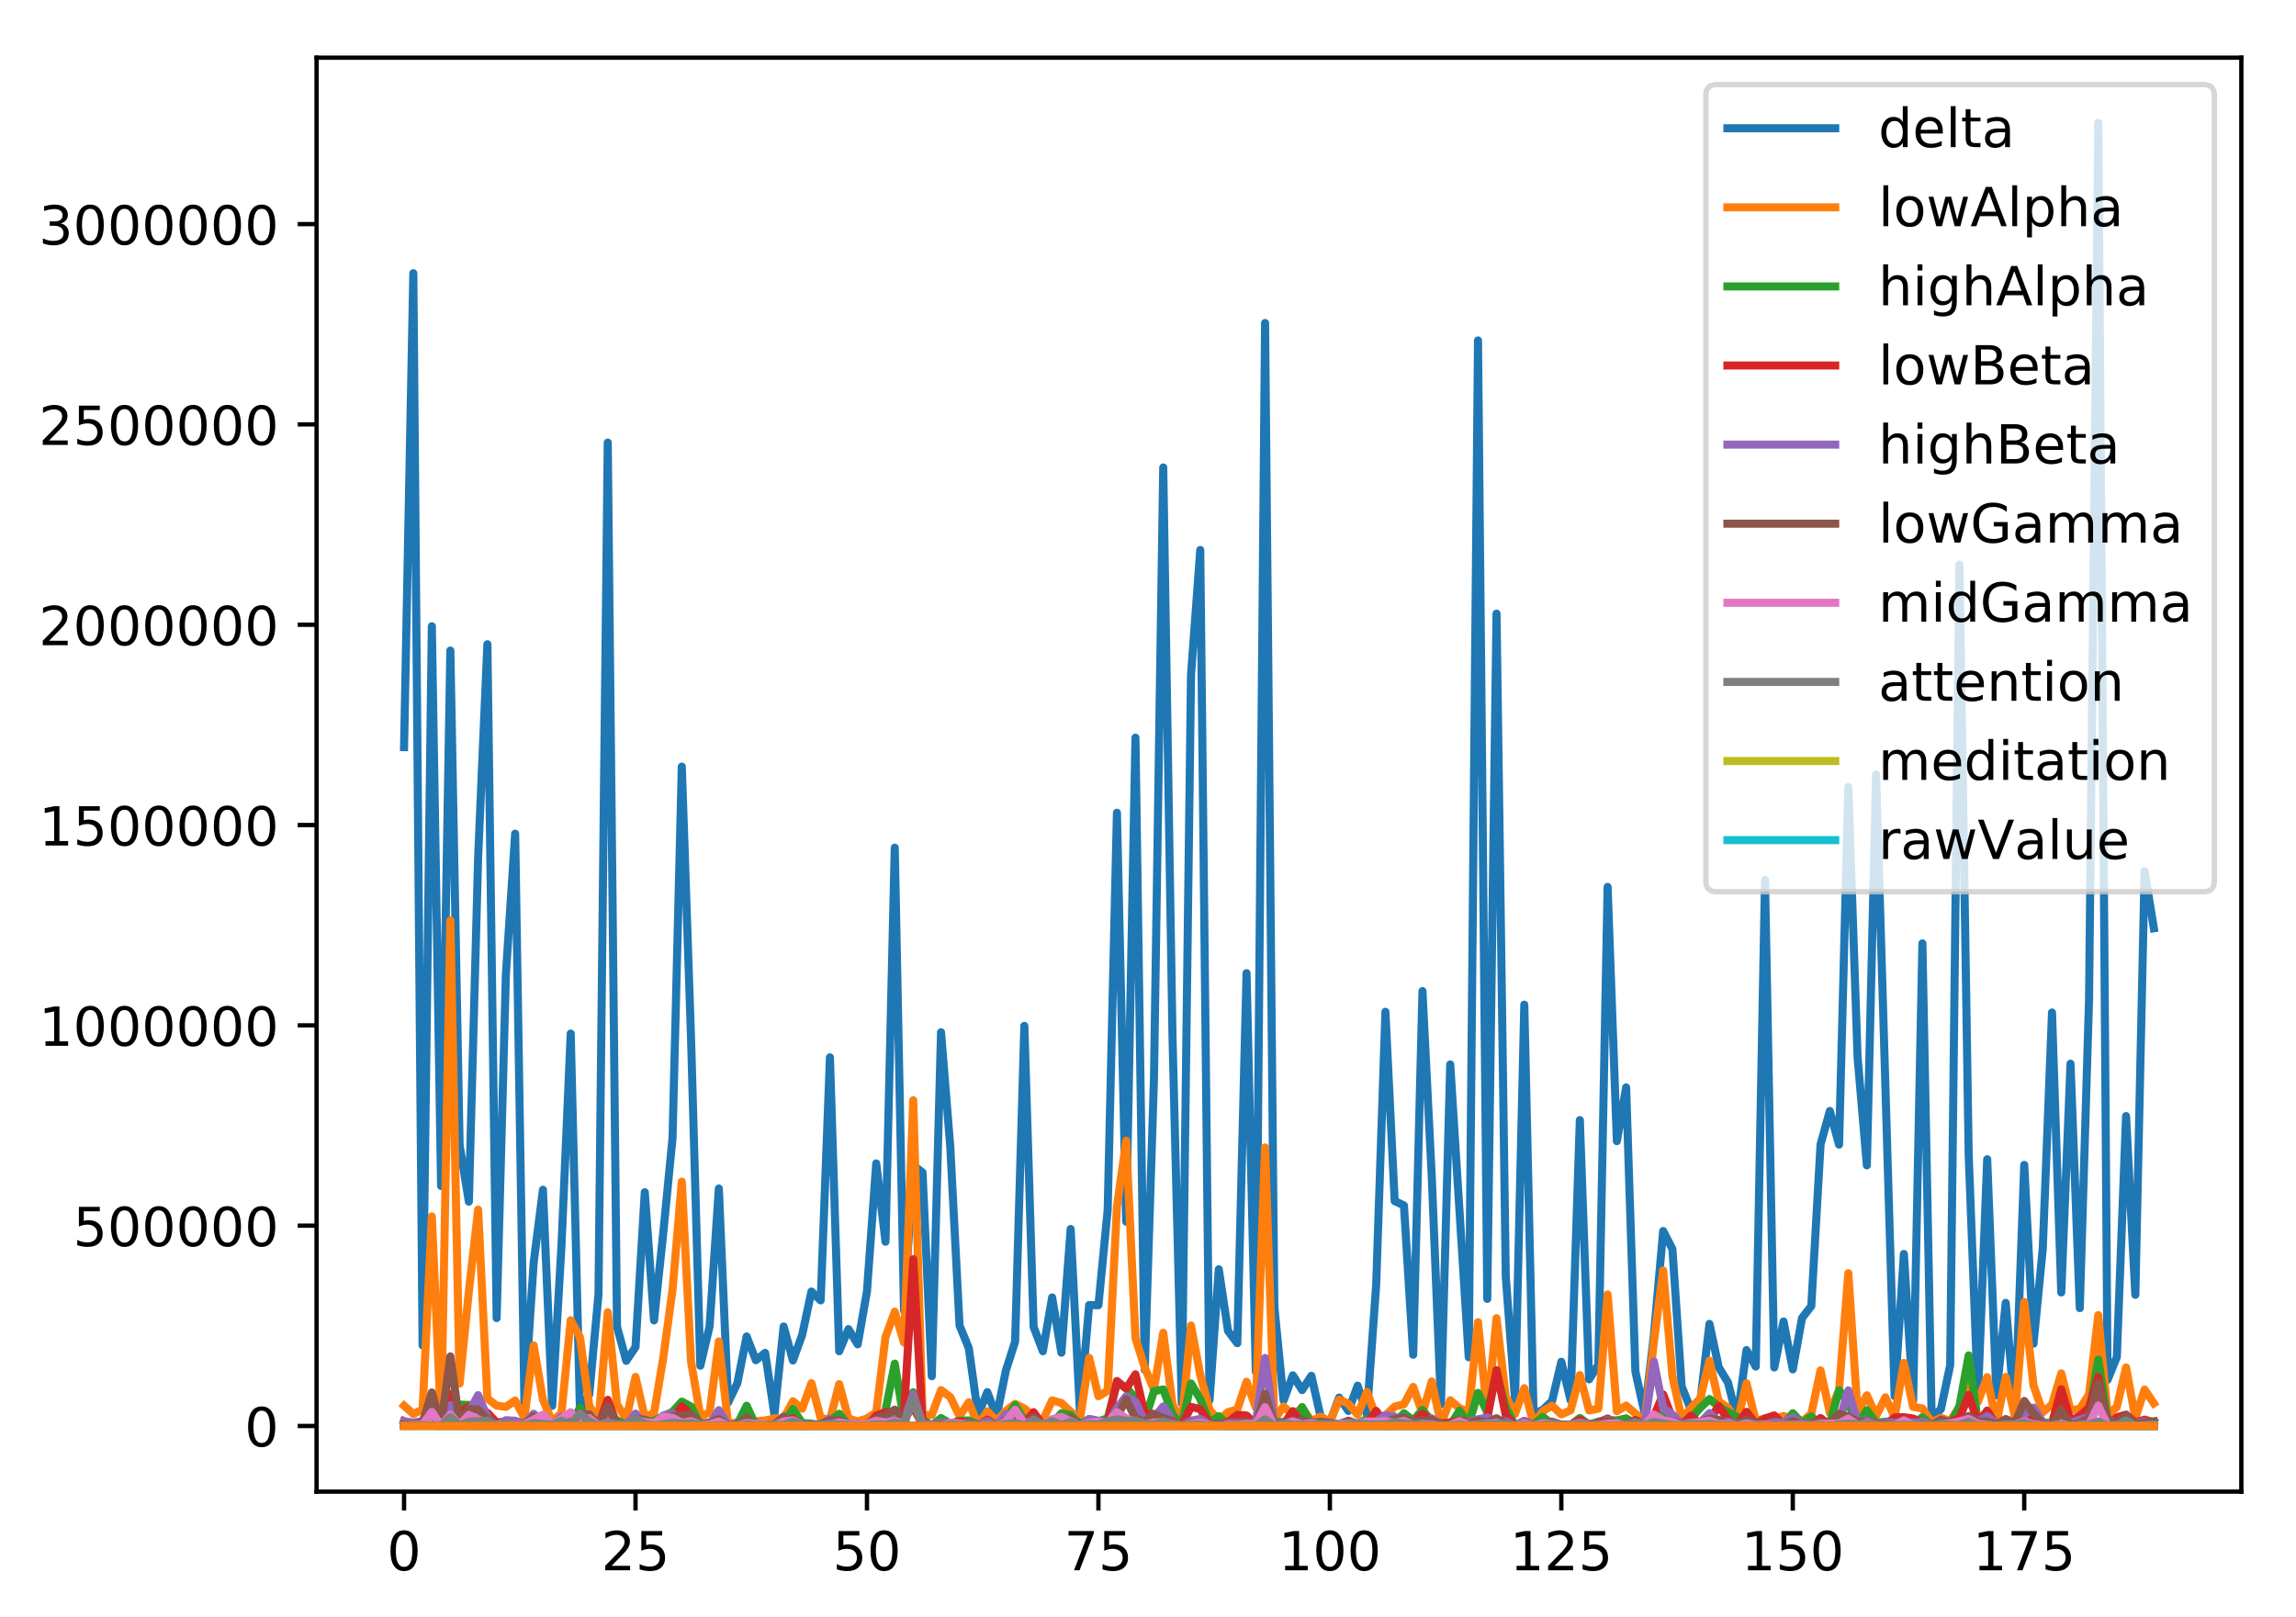 <?xml version="1.0" encoding="utf-8" standalone="no"?>
<!DOCTYPE svg PUBLIC "-//W3C//DTD SVG 1.1//EN"
  "http://www.w3.org/Graphics/SVG/1.1/DTD/svg11.dtd">
<!-- Created with matplotlib (http://matplotlib.org/) -->
<svg height="300pt" version="1.1" viewBox="0 0 426 300" width="426pt" xmlns="http://www.w3.org/2000/svg" xmlns:xlink="http://www.w3.org/1999/xlink">
 <defs>
  <style type="text/css">
*{stroke-linecap:butt;stroke-linejoin:round;}
  </style>
 </defs>
 <g id="figure_1">
  <g id="patch_1">
   <path d="M 0 300.69 
L 426.558 300.69 
L 426.558 0 
L 0 0 
z
" style="fill:#ffffff;"/>
  </g>
  <g id="axes_1">
   <g id="patch_2">
    <path d="M 58.737 276.812 
L 415.858 276.812 
L 415.858 10.7 
L 58.737 10.7 
z
" style="fill:#ffffff;"/>
   </g>
   <g id="matplotlib.axis_1">
    <g id="xtick_1">
     <g id="line2d_1">
      <defs>
       <path d="M 0 0 
L 0 3.5 
" id="m9046ea5e25" style="stroke:#000000;stroke-width:0.8;"/>
      </defs>
      <g>
       <use style="stroke:#000000;stroke-width:0.8;" x="74.97" xlink:href="#m9046ea5e25" y="276.812"/>
      </g>
     </g>
     <g id="text_1">
      <!-- 0 -->
      <defs>
       <path d="M 31.781 66.406 
Q 24.172 66.406 20.328 58.906 
Q 16.5 51.422 16.5 36.375 
Q 16.5 21.391 20.328 13.891 
Q 24.172 6.391 31.781 6.391 
Q 39.453 6.391 43.281 13.891 
Q 47.125 21.391 47.125 36.375 
Q 47.125 51.422 43.281 58.906 
Q 39.453 66.406 31.781 66.406 
M 31.781 74.219 
Q 44.047 74.219 50.516 64.516 
Q 56.984 54.828 56.984 36.375 
Q 56.984 17.969 50.516 8.266 
Q 44.047 -1.422 31.781 -1.422 
Q 19.531 -1.422 13.062 8.266 
Q 6.594 17.969 6.594 36.375 
Q 6.594 54.828 13.062 64.516 
Q 19.531 74.219 31.781 74.219 
" id="DejaVuSans-30"/>
      </defs>
      <g transform="translate(71.789 291.41)scale(0.1 -0.1)">
       <use xlink:href="#DejaVuSans-30"/>
      </g>
     </g>
    </g>
    <g id="xtick_2">
     <g id="line2d_2">
      <g>
       <use style="stroke:#000000;stroke-width:0.8;" x="117.914" xlink:href="#m9046ea5e25" y="276.812"/>
      </g>
     </g>
     <g id="text_2">
      <!-- 25 -->
      <defs>
       <path d="M 19.188 8.297 
L 53.609 8.297 
L 53.609 0 
L 7.328 0 
L 7.328 8.297 
Q 12.938 14.109 22.625 23.891 
Q 32.328 33.688 34.812 36.531 
Q 39.547 41.844 41.422 45.531 
Q 43.312 49.219 43.312 52.781 
Q 43.312 58.594 39.234 62.25 
Q 35.156 65.922 28.609 65.922 
Q 23.969 65.922 18.812 64.312 
Q 13.672 62.703 7.812 59.422 
L 7.812 69.391 
Q 13.766 71.781 18.938 73 
Q 24.125 74.219 28.422 74.219 
Q 39.75 74.219 46.484 68.547 
Q 53.219 62.891 53.219 53.422 
Q 53.219 48.922 51.531 44.891 
Q 49.859 40.875 45.406 35.406 
Q 44.188 33.984 37.641 27.219 
Q 31.109 20.453 19.188 8.297 
" id="DejaVuSans-32"/>
       <path d="M 10.797 72.906 
L 49.516 72.906 
L 49.516 64.594 
L 19.828 64.594 
L 19.828 46.734 
Q 21.969 47.469 24.109 47.828 
Q 26.266 48.188 28.422 48.188 
Q 40.625 48.188 47.75 41.5 
Q 54.891 34.812 54.891 23.391 
Q 54.891 11.625 47.562 5.094 
Q 40.234 -1.422 26.906 -1.422 
Q 22.312 -1.422 17.547 -0.641 
Q 12.797 0.141 7.719 1.703 
L 7.719 11.625 
Q 12.109 9.234 16.797 8.062 
Q 21.484 6.891 26.703 6.891 
Q 35.156 6.891 40.078 11.328 
Q 45.016 15.766 45.016 23.391 
Q 45.016 31 40.078 35.438 
Q 35.156 39.891 26.703 39.891 
Q 22.75 39.891 18.812 39.016 
Q 14.891 38.141 10.797 36.281 
z
" id="DejaVuSans-35"/>
      </defs>
      <g transform="translate(111.551 291.41)scale(0.1 -0.1)">
       <use xlink:href="#DejaVuSans-32"/>
       <use x="63.623" xlink:href="#DejaVuSans-35"/>
      </g>
     </g>
    </g>
    <g id="xtick_3">
     <g id="line2d_3">
      <g>
       <use style="stroke:#000000;stroke-width:0.8;" x="160.858" xlink:href="#m9046ea5e25" y="276.812"/>
      </g>
     </g>
     <g id="text_3">
      <!-- 50 -->
      <g transform="translate(154.495 291.41)scale(0.1 -0.1)">
       <use xlink:href="#DejaVuSans-35"/>
       <use x="63.623" xlink:href="#DejaVuSans-30"/>
      </g>
     </g>
    </g>
    <g id="xtick_4">
     <g id="line2d_4">
      <g>
       <use style="stroke:#000000;stroke-width:0.8;" x="203.801" xlink:href="#m9046ea5e25" y="276.812"/>
      </g>
     </g>
     <g id="text_4">
      <!-- 75 -->
      <defs>
       <path d="M 8.203 72.906 
L 55.078 72.906 
L 55.078 68.703 
L 28.609 0 
L 18.312 0 
L 43.219 64.594 
L 8.203 64.594 
z
" id="DejaVuSans-37"/>
      </defs>
      <g transform="translate(197.439 291.41)scale(0.1 -0.1)">
       <use xlink:href="#DejaVuSans-37"/>
       <use x="63.623" xlink:href="#DejaVuSans-35"/>
      </g>
     </g>
    </g>
    <g id="xtick_5">
     <g id="line2d_5">
      <g>
       <use style="stroke:#000000;stroke-width:0.8;" x="246.745" xlink:href="#m9046ea5e25" y="276.812"/>
      </g>
     </g>
     <g id="text_5">
      <!-- 100 -->
      <defs>
       <path d="M 12.406 8.297 
L 28.516 8.297 
L 28.516 63.922 
L 10.984 60.406 
L 10.984 69.391 
L 28.422 72.906 
L 38.281 72.906 
L 38.281 8.297 
L 54.391 8.297 
L 54.391 0 
L 12.406 0 
z
" id="DejaVuSans-31"/>
      </defs>
      <g transform="translate(237.201 291.41)scale(0.1 -0.1)">
       <use xlink:href="#DejaVuSans-31"/>
       <use x="63.623" xlink:href="#DejaVuSans-30"/>
       <use x="127.246" xlink:href="#DejaVuSans-30"/>
      </g>
     </g>
    </g>
    <g id="xtick_6">
     <g id="line2d_6">
      <g>
       <use style="stroke:#000000;stroke-width:0.8;" x="289.689" xlink:href="#m9046ea5e25" y="276.812"/>
      </g>
     </g>
     <g id="text_6">
      <!-- 125 -->
      <g transform="translate(280.145 291.41)scale(0.1 -0.1)">
       <use xlink:href="#DejaVuSans-31"/>
       <use x="63.623" xlink:href="#DejaVuSans-32"/>
       <use x="127.246" xlink:href="#DejaVuSans-35"/>
      </g>
     </g>
    </g>
    <g id="xtick_7">
     <g id="line2d_7">
      <g>
       <use style="stroke:#000000;stroke-width:0.8;" x="332.633" xlink:href="#m9046ea5e25" y="276.812"/>
      </g>
     </g>
     <g id="text_7">
      <!-- 150 -->
      <g transform="translate(323.089 291.41)scale(0.1 -0.1)">
       <use xlink:href="#DejaVuSans-31"/>
       <use x="63.623" xlink:href="#DejaVuSans-35"/>
       <use x="127.246" xlink:href="#DejaVuSans-30"/>
      </g>
     </g>
    </g>
    <g id="xtick_8">
     <g id="line2d_8">
      <g>
       <use style="stroke:#000000;stroke-width:0.8;" x="375.576" xlink:href="#m9046ea5e25" y="276.812"/>
      </g>
     </g>
     <g id="text_8">
      <!-- 175 -->
      <g transform="translate(366.033 291.41)scale(0.1 -0.1)">
       <use xlink:href="#DejaVuSans-31"/>
       <use x="63.623" xlink:href="#DejaVuSans-37"/>
       <use x="127.246" xlink:href="#DejaVuSans-35"/>
      </g>
     </g>
    </g>
   </g>
   <g id="matplotlib.axis_2">
    <g id="ytick_1">
     <g id="line2d_9">
      <defs>
       <path d="M 0 0 
L -3.5 0 
" id="md1b3fa4e63" style="stroke:#000000;stroke-width:0.8;"/>
      </defs>
      <g>
       <use style="stroke:#000000;stroke-width:0.8;" x="58.737" xlink:href="#md1b3fa4e63" y="264.623"/>
      </g>
     </g>
     <g id="text_9">
      <!-- 0 -->
      <g transform="translate(45.375 268.422)scale(0.1 -0.1)">
       <use xlink:href="#DejaVuSans-30"/>
      </g>
     </g>
    </g>
    <g id="ytick_2">
     <g id="line2d_10">
      <g>
       <use style="stroke:#000000;stroke-width:0.8;" x="58.737" xlink:href="#md1b3fa4e63" y="227.45"/>
      </g>
     </g>
     <g id="text_10">
      <!-- 500000 -->
      <g transform="translate(13.562 231.25)scale(0.1 -0.1)">
       <use xlink:href="#DejaVuSans-35"/>
       <use x="63.623" xlink:href="#DejaVuSans-30"/>
       <use x="127.246" xlink:href="#DejaVuSans-30"/>
       <use x="190.869" xlink:href="#DejaVuSans-30"/>
       <use x="254.492" xlink:href="#DejaVuSans-30"/>
       <use x="318.115" xlink:href="#DejaVuSans-30"/>
      </g>
     </g>
    </g>
    <g id="ytick_3">
     <g id="line2d_11">
      <g>
       <use style="stroke:#000000;stroke-width:0.8;" x="58.737" xlink:href="#md1b3fa4e63" y="190.278"/>
      </g>
     </g>
     <g id="text_11">
      <!-- 1000000 -->
      <g transform="translate(7.2 194.077)scale(0.1 -0.1)">
       <use xlink:href="#DejaVuSans-31"/>
       <use x="63.623" xlink:href="#DejaVuSans-30"/>
       <use x="127.246" xlink:href="#DejaVuSans-30"/>
       <use x="190.869" xlink:href="#DejaVuSans-30"/>
       <use x="254.492" xlink:href="#DejaVuSans-30"/>
       <use x="318.115" xlink:href="#DejaVuSans-30"/>
       <use x="381.738" xlink:href="#DejaVuSans-30"/>
      </g>
     </g>
    </g>
    <g id="ytick_4">
     <g id="line2d_12">
      <g>
       <use style="stroke:#000000;stroke-width:0.8;" x="58.737" xlink:href="#md1b3fa4e63" y="153.106"/>
      </g>
     </g>
     <g id="text_12">
      <!-- 1500000 -->
      <g transform="translate(7.2 156.905)scale(0.1 -0.1)">
       <use xlink:href="#DejaVuSans-31"/>
       <use x="63.623" xlink:href="#DejaVuSans-35"/>
       <use x="127.246" xlink:href="#DejaVuSans-30"/>
       <use x="190.869" xlink:href="#DejaVuSans-30"/>
       <use x="254.492" xlink:href="#DejaVuSans-30"/>
       <use x="318.115" xlink:href="#DejaVuSans-30"/>
       <use x="381.738" xlink:href="#DejaVuSans-30"/>
      </g>
     </g>
    </g>
    <g id="ytick_5">
     <g id="line2d_13">
      <g>
       <use style="stroke:#000000;stroke-width:0.8;" x="58.737" xlink:href="#md1b3fa4e63" y="115.934"/>
      </g>
     </g>
     <g id="text_13">
      <!-- 2000000 -->
      <g transform="translate(7.2 119.733)scale(0.1 -0.1)">
       <use xlink:href="#DejaVuSans-32"/>
       <use x="63.623" xlink:href="#DejaVuSans-30"/>
       <use x="127.246" xlink:href="#DejaVuSans-30"/>
       <use x="190.869" xlink:href="#DejaVuSans-30"/>
       <use x="254.492" xlink:href="#DejaVuSans-30"/>
       <use x="318.115" xlink:href="#DejaVuSans-30"/>
       <use x="381.738" xlink:href="#DejaVuSans-30"/>
      </g>
     </g>
    </g>
    <g id="ytick_6">
     <g id="line2d_14">
      <g>
       <use style="stroke:#000000;stroke-width:0.8;" x="58.737" xlink:href="#md1b3fa4e63" y="78.761"/>
      </g>
     </g>
     <g id="text_14">
      <!-- 2500000 -->
      <g transform="translate(7.2 82.561)scale(0.1 -0.1)">
       <use xlink:href="#DejaVuSans-32"/>
       <use x="63.623" xlink:href="#DejaVuSans-35"/>
       <use x="127.246" xlink:href="#DejaVuSans-30"/>
       <use x="190.869" xlink:href="#DejaVuSans-30"/>
       <use x="254.492" xlink:href="#DejaVuSans-30"/>
       <use x="318.115" xlink:href="#DejaVuSans-30"/>
       <use x="381.738" xlink:href="#DejaVuSans-30"/>
      </g>
     </g>
    </g>
    <g id="ytick_7">
     <g id="line2d_15">
      <g>
       <use style="stroke:#000000;stroke-width:0.8;" x="58.737" xlink:href="#md1b3fa4e63" y="41.589"/>
      </g>
     </g>
     <g id="text_15">
      <!-- 3000000 -->
      <defs>
       <path d="M 40.578 39.312 
Q 47.656 37.797 51.625 33 
Q 55.609 28.219 55.609 21.188 
Q 55.609 10.406 48.188 4.484 
Q 40.766 -1.422 27.094 -1.422 
Q 22.516 -1.422 17.656 -0.516 
Q 12.797 0.391 7.625 2.203 
L 7.625 11.719 
Q 11.719 9.328 16.594 8.109 
Q 21.484 6.891 26.812 6.891 
Q 36.078 6.891 40.938 10.547 
Q 45.797 14.203 45.797 21.188 
Q 45.797 27.641 41.281 31.266 
Q 36.766 34.906 28.719 34.906 
L 20.219 34.906 
L 20.219 43.016 
L 29.109 43.016 
Q 36.375 43.016 40.234 45.922 
Q 44.094 48.828 44.094 54.297 
Q 44.094 59.906 40.109 62.906 
Q 36.141 65.922 28.719 65.922 
Q 24.656 65.922 20.016 65.031 
Q 15.375 64.156 9.812 62.312 
L 9.812 71.094 
Q 15.438 72.656 20.344 73.438 
Q 25.25 74.219 29.594 74.219 
Q 40.828 74.219 47.359 69.109 
Q 53.906 64.016 53.906 55.328 
Q 53.906 49.266 50.438 45.094 
Q 46.969 40.922 40.578 39.312 
" id="DejaVuSans-33"/>
      </defs>
      <g transform="translate(7.2 45.388)scale(0.1 -0.1)">
       <use xlink:href="#DejaVuSans-33"/>
       <use x="63.623" xlink:href="#DejaVuSans-30"/>
       <use x="127.246" xlink:href="#DejaVuSans-30"/>
       <use x="190.869" xlink:href="#DejaVuSans-30"/>
       <use x="254.492" xlink:href="#DejaVuSans-30"/>
       <use x="318.115" xlink:href="#DejaVuSans-30"/>
       <use x="381.738" xlink:href="#DejaVuSans-30"/>
      </g>
     </g>
    </g>
   </g>
   <g id="line2d_16">
    <path clip-path="url(#p0c842eac82)" d="M 74.97 138.652 
L 76.688 50.701 
L 78.406 249.674 
L 80.123 116.212 
L 81.841 220.08 
L 83.559 120.728 
L 85.277 212.496 
L 86.994 222.991 
L 88.712 159.134 
L 90.43 119.551 
L 92.148 244.598 
L 93.865 180.781 
L 95.583 154.713 
L 97.301 260.353 
L 99.019 234.29 
L 100.736 220.794 
L 102.454 260.896 
L 104.172 231.267 
L 105.89 191.805 
L 107.607 262.035 
L 109.325 258.833 
L 111.043 240.21 
L 112.761 82.134 
L 114.478 246.192 
L 116.196 252.537 
L 117.914 249.98 
L 119.632 221.25 
L 121.349 245.037 
L 123.067 228.731 
L 124.785 211.152 
L 126.503 142.264 
L 128.22 192.801 
L 129.938 253.441 
L 131.656 246.136 
L 133.374 220.56 
L 135.091 260.281 
L 136.809 256.677 
L 138.527 248.01 
L 140.245 252.428 
L 141.962 251.063 
L 143.68 262.478 
L 145.398 246.164 
L 147.116 252.463 
L 148.833 247.746 
L 150.551 239.683 
L 152.269 241.319 
L 153.987 196.218 
L 155.704 250.758 
L 157.422 246.648 
L 159.14 249.473 
L 160.858 239.622 
L 162.575 215.903 
L 164.293 230.433 
L 166.011 157.306 
L 167.729 243.231 
L 169.446 216.234 
L 171.164 217.577 
L 172.882 255.389 
L 174.6 191.566 
L 176.317 212.852 
L 178.035 245.982 
L 179.753 250.186 
L 181.471 262.572 
L 183.188 258.345 
L 184.906 262.881 
L 186.624 254.359 
L 188.342 248.982 
L 190.059 190.376 
L 191.777 246.243 
L 193.495 250.759 
L 195.213 240.771 
L 196.93 251.028 
L 198.648 228.063 
L 200.366 261.851 
L 202.084 242.186 
L 203.801 242.208 
L 205.519 224.544 
L 207.237 150.828 
L 208.955 226.718 
L 210.672 136.895 
L 212.39 254.206 
L 214.108 200.163 
L 215.826 86.752 
L 217.543 192.27 
L 219.261 260.403 
L 220.979 125.287 
L 222.697 102.062 
L 224.414 259.858 
L 226.132 235.545 
L 227.85 246.984 
L 229.568 249.267 
L 231.285 180.595 
L 233.003 254.551 
L 234.721 59.94 
L 236.439 242.463 
L 238.156 259.896 
L 239.874 255.221 
L 241.592 257.968 
L 243.31 255.315 
L 245.027 262.898 
L 246.745 263.917 
L 248.463 259.355 
L 250.181 261.832 
L 251.898 257.145 
L 253.616 262.471 
L 255.334 238.511 
L 257.052 187.77 
L 258.769 222.885 
L 260.487 223.703 
L 262.205 251.404 
L 263.923 183.924 
L 265.64 218.158 
L 267.358 260.593 
L 269.076 197.532 
L 272.511 251.88 
L 274.229 63.179 
L 275.947 241.036 
L 277.665 113.871 
L 279.382 236.906 
L 281.1 259.77 
L 282.818 186.441 
L 284.536 262.381 
L 286.253 261.623 
L 287.971 259.997 
L 289.689 252.707 
L 291.407 259.84 
L 293.124 207.865 
L 294.842 255.972 
L 296.56 253.263 
L 298.278 164.595 
L 299.995 211.769 
L 301.713 201.793 
L 303.431 254.525 
L 305.149 262.306 
L 306.866 247.744 
L 308.584 228.449 
L 310.302 231.801 
L 312.02 257.294 
L 313.737 261.584 
L 315.455 260.227 
L 317.173 245.683 
L 318.891 253.728 
L 320.608 256.552 
L 322.326 263.341 
L 324.044 250.547 
L 325.762 253.597 
L 327.479 163.3 
L 329.197 253.761 
L 330.915 245.239 
L 332.633 254.121 
L 334.35 244.583 
L 336.068 242.376 
L 337.786 212.391 
L 339.504 206.17 
L 341.221 212.407 
L 342.939 146.054 
L 344.657 196.193 
L 346.375 216.254 
L 348.092 143.712 
L 351.528 259.103 
L 353.246 232.702 
L 354.963 259.878 
L 356.681 175.072 
L 358.399 263.198 
L 360.117 261.491 
L 361.834 253.35 
L 363.552 104.781 
L 365.27 214.256 
L 366.988 259.331 
L 368.705 215.124 
L 370.423 258.932 
L 372.141 241.781 
L 373.859 262.8 
L 375.576 216.18 
L 377.294 249.361 
L 379.012 231.776 
L 380.73 187.89 
L 382.447 239.845 
L 384.165 197.401 
L 385.883 242.757 
L 387.601 185.512 
L 389.318 22.796 
L 391.036 256.064 
L 392.754 251.833 
L 394.472 207.114 
L 396.189 240.288 
L 397.907 161.658 
L 399.625 172.272 
L 399.625 172.272 
" style="fill:none;stroke:#1f77b4;stroke-linecap:square;stroke-width:1.5;"/>
   </g>
   <g id="line2d_17">
    <path clip-path="url(#p0c842eac82)" d="M 74.97 260.862 
L 76.688 262.394 
L 78.406 261.592 
L 80.123 225.747 
L 81.841 264.202 
L 83.559 170.797 
L 85.277 256.749 
L 86.994 239.657 
L 88.712 224.478 
L 90.43 259.531 
L 92.148 260.84 
L 93.865 261.089 
L 95.583 259.901 
L 97.301 263.093 
L 99.019 249.681 
L 100.736 259.739 
L 102.454 263.825 
L 104.172 262.239 
L 105.89 245.008 
L 107.607 248.16 
L 109.325 260.837 
L 111.043 263.887 
L 112.761 243.536 
L 114.478 260.615 
L 116.196 263.371 
L 117.914 255.525 
L 119.632 262.975 
L 121.349 262.249 
L 123.067 251.95 
L 124.785 239.309 
L 126.503 219.282 
L 128.22 252.688 
L 129.938 262.786 
L 131.656 262.182 
L 133.374 248.939 
L 135.091 264.264 
L 136.809 263.929 
L 138.527 263.169 
L 140.245 263.741 
L 141.962 263.61 
L 143.68 263.204 
L 145.398 263.294 
L 147.116 260.038 
L 148.833 261.417 
L 150.551 256.683 
L 152.269 263.16 
L 153.987 263.462 
L 155.704 256.858 
L 157.422 263.244 
L 159.14 263.776 
L 160.858 263.242 
L 162.575 262.136 
L 164.293 248.141 
L 166.011 243.412 
L 167.729 249.165 
L 169.446 204.183 
L 171.164 262.597 
L 172.882 262.574 
L 174.6 257.973 
L 176.317 259.263 
L 178.035 262.78 
L 179.753 260.231 
L 181.471 264.423 
L 183.188 261.907 
L 184.906 263.694 
L 186.624 261.83 
L 188.342 260.528 
L 190.059 261.379 
L 191.777 262.907 
L 193.495 263.538 
L 195.213 259.883 
L 196.93 260.363 
L 200.366 263.552 
L 202.084 251.986 
L 203.801 259.104 
L 205.519 258.117 
L 207.237 223.926 
L 208.955 211.704 
L 210.672 248.313 
L 212.39 253.796 
L 214.108 257.856 
L 215.826 247.333 
L 217.543 260.633 
L 219.261 263.891 
L 220.979 245.987 
L 222.697 255.163 
L 224.414 261.607 
L 226.132 263.572 
L 227.85 262.051 
L 229.568 261.561 
L 231.285 256.424 
L 233.003 261.206 
L 234.721 212.949 
L 236.439 263.424 
L 238.156 261.005 
L 239.874 262.612 
L 241.592 261.253 
L 243.31 263.699 
L 245.027 262.896 
L 246.745 263.84 
L 248.463 259.74 
L 250.181 260.493 
L 251.898 262.526 
L 253.616 258.308 
L 255.334 262.951 
L 257.052 262.686 
L 258.769 261.024 
L 260.487 260.586 
L 262.205 257.378 
L 263.923 262.287 
L 265.64 256.372 
L 267.358 264.265 
L 269.076 259.86 
L 270.794 261.305 
L 272.511 262.027 
L 274.229 245.354 
L 275.947 262.519 
L 277.665 244.62 
L 279.382 259.238 
L 281.1 262.355 
L 282.818 257.617 
L 284.536 264.302 
L 286.253 261.884 
L 287.971 260.869 
L 289.689 262.471 
L 291.407 261.721 
L 293.124 255.181 
L 294.842 261.74 
L 296.56 261.405 
L 298.278 240.218 
L 299.995 261.882 
L 301.713 260.841 
L 305.149 263.801 
L 306.866 248.98 
L 308.584 235.757 
L 310.302 255.415 
L 312.02 263.243 
L 313.737 261.299 
L 315.455 259.54 
L 317.173 252.529 
L 318.891 260.102 
L 320.608 261.205 
L 322.326 263.937 
L 324.044 256.701 
L 325.762 263.706 
L 327.479 263.224 
L 329.197 263.334 
L 330.915 262.777 
L 334.35 263.83 
L 336.068 262.363 
L 337.786 254.307 
L 339.504 262.173 
L 341.221 257.941 
L 342.939 236.278 
L 344.657 262.047 
L 346.375 258.933 
L 348.092 262.776 
L 349.81 259.305 
L 351.528 262.935 
L 353.246 252.921 
L 354.963 261.075 
L 356.681 261.378 
L 358.399 263.928 
L 360.117 263.108 
L 361.834 263.695 
L 363.552 261.133 
L 365.27 255.923 
L 366.988 260.137 
L 368.705 255.565 
L 370.423 264.138 
L 372.141 255.543 
L 373.859 262.896 
L 375.576 241.616 
L 377.294 257.076 
L 379.012 262.085 
L 380.73 260.651 
L 382.447 254.867 
L 384.165 261.701 
L 385.883 261.47 
L 387.601 258.777 
L 389.318 244.053 
L 391.036 262.537 
L 392.754 261.107 
L 394.472 253.775 
L 396.189 263.138 
L 397.907 257.88 
L 399.625 260.426 
L 399.625 260.426 
" style="fill:none;stroke:#ff7f0e;stroke-linecap:square;stroke-width:1.5;"/>
   </g>
   <g id="line2d_18">
    <path clip-path="url(#p0c842eac82)" d="M 74.97 264.39 
L 76.688 264.183 
L 78.406 263.66 
L 80.123 262.684 
L 81.841 264.517 
L 83.559 261.946 
L 85.277 260.665 
L 86.994 260.717 
L 88.712 261.322 
L 90.43 262.59 
L 92.148 264.231 
L 93.865 264.104 
L 97.301 264.34 
L 99.019 263.133 
L 100.736 264.379 
L 102.454 264.102 
L 104.172 263.534 
L 105.89 264.447 
L 107.607 261.231 
L 109.325 263.659 
L 111.043 264.454 
L 112.761 262.894 
L 114.478 263.572 
L 116.196 264.408 
L 117.914 263.242 
L 119.632 263.872 
L 121.349 263.684 
L 124.785 261.98 
L 126.503 260.103 
L 128.22 261.021 
L 129.938 264.528 
L 131.656 264.17 
L 133.374 263.624 
L 135.091 264.554 
L 136.809 264.289 
L 138.527 260.87 
L 140.245 264.584 
L 143.68 264.528 
L 145.398 264.378 
L 147.116 261.469 
L 148.833 264.08 
L 150.551 264.179 
L 152.269 264.499 
L 153.987 263.642 
L 155.704 262.364 
L 157.422 264.447 
L 159.14 264.572 
L 160.858 264.239 
L 162.575 264.32 
L 164.293 261.768 
L 166.011 253.051 
L 167.729 263.682 
L 169.446 258.368 
L 171.164 263.396 
L 172.882 264.54 
L 174.6 263.152 
L 176.317 264.171 
L 178.035 263.658 
L 179.753 263.593 
L 181.471 264.419 
L 183.188 263.754 
L 184.906 264.369 
L 186.624 263.452 
L 188.342 260.752 
L 190.059 263.539 
L 191.777 264.048 
L 193.495 264.175 
L 195.213 264.181 
L 196.93 262.268 
L 198.648 262.606 
L 200.366 264.263 
L 202.084 263.349 
L 203.801 263.772 
L 205.519 263.188 
L 207.237 256.711 
L 208.955 257.459 
L 210.672 259.504 
L 212.39 263.57 
L 214.108 258.162 
L 215.826 257.842 
L 217.543 262.451 
L 219.261 264.533 
L 220.979 256.735 
L 222.697 259.628 
L 224.414 264.01 
L 226.132 262.819 
L 227.85 264.388 
L 229.568 264.248 
L 231.285 263.023 
L 233.003 264.264 
L 234.721 259.961 
L 236.439 263.924 
L 238.156 263.899 
L 239.874 264.517 
L 241.592 261.115 
L 243.31 264.271 
L 245.027 264.085 
L 246.745 264.538 
L 248.463 264.211 
L 250.181 264.421 
L 251.898 264.219 
L 253.616 263.306 
L 255.334 264.223 
L 257.052 264.611 
L 258.769 264.082 
L 260.487 262.258 
L 262.205 263.615 
L 263.923 261.644 
L 265.64 263.803 
L 269.076 264.462 
L 270.794 261.775 
L 272.511 264.328 
L 274.229 258.481 
L 275.947 262.06 
L 277.665 254.879 
L 279.382 261.134 
L 281.1 264.597 
L 282.818 264.372 
L 284.536 264.378 
L 286.253 262.927 
L 287.971 264.254 
L 291.407 264.441 
L 293.124 263.144 
L 294.842 264.391 
L 296.56 263.821 
L 298.278 263.533 
L 299.995 263.592 
L 301.713 263.209 
L 303.431 264.212 
L 305.149 263.884 
L 306.866 263.29 
L 308.584 262.521 
L 310.302 263.047 
L 312.02 264.245 
L 313.737 263.23 
L 315.455 261.279 
L 317.173 259.627 
L 318.891 261.044 
L 322.326 262.981 
L 324.044 263.713 
L 325.762 264.098 
L 327.479 263.978 
L 329.197 262.902 
L 330.915 264.466 
L 332.633 262.256 
L 334.35 264.083 
L 336.068 262.841 
L 337.786 264.51 
L 339.504 264.174 
L 341.221 258 
L 342.939 260.356 
L 344.657 264.418 
L 346.375 261.687 
L 348.092 264.042 
L 349.81 263.823 
L 353.246 263.623 
L 354.963 264.28 
L 356.681 263.006 
L 358.399 264.506 
L 360.117 263.527 
L 361.834 264.387 
L 363.552 260.952 
L 365.27 251.523 
L 366.988 264.004 
L 368.705 262.83 
L 370.423 264.353 
L 372.141 263.634 
L 373.859 264.321 
L 375.576 261.171 
L 377.294 263.69 
L 379.012 263.979 
L 380.73 264.1 
L 382.447 258.229 
L 384.165 264.185 
L 385.883 262.788 
L 387.601 262.422 
L 389.318 252.285 
L 391.036 263.649 
L 392.754 263.483 
L 394.472 263.69 
L 396.189 264.575 
L 397.907 263.675 
L 399.625 264.006 
L 399.625 264.006 
" style="fill:none;stroke:#2ca02c;stroke-linecap:square;stroke-width:1.5;"/>
   </g>
   <g id="line2d_19">
    <path clip-path="url(#p0c842eac82)" d="M 74.97 263.718 
L 76.688 264.416 
L 78.406 264.085 
L 80.123 259.619 
L 81.841 264.571 
L 83.559 258.649 
L 85.277 262.051 
L 86.994 261.061 
L 88.712 261.371 
L 90.43 262.161 
L 92.148 263.983 
L 93.865 263.763 
L 95.583 263.711 
L 97.301 264.274 
L 100.736 263.957 
L 102.454 264.307 
L 104.172 264.438 
L 105.89 262.985 
L 107.607 263.559 
L 109.325 263.351 
L 111.043 264.597 
L 112.761 259.77 
L 114.478 264.48 
L 116.196 264.427 
L 117.914 263.065 
L 119.632 263.991 
L 121.349 264.513 
L 123.067 263.308 
L 124.785 263.227 
L 126.503 260.974 
L 128.22 262.597 
L 129.938 264.389 
L 133.374 263.622 
L 135.091 264.519 
L 138.527 264.325 
L 140.245 264.232 
L 141.962 264.54 
L 143.68 264.505 
L 145.398 264.076 
L 147.116 263.215 
L 148.833 264.608 
L 150.551 264.469 
L 153.987 264.484 
L 155.704 264.197 
L 157.422 264.449 
L 159.14 264.205 
L 160.858 264.603 
L 162.575 262.684 
L 164.293 262.058 
L 166.011 261.919 
L 167.729 262.302 
L 169.446 233.66 
L 171.164 263.965 
L 172.882 264.522 
L 174.6 264.09 
L 176.317 264.237 
L 178.035 263.748 
L 181.471 264.509 
L 183.188 263.446 
L 184.906 264.502 
L 186.624 263.628 
L 188.342 263.365 
L 190.059 264.203 
L 191.777 262.068 
L 193.495 264.507 
L 195.213 264.574 
L 196.93 263.501 
L 198.648 263.447 
L 200.366 264.582 
L 202.084 263.572 
L 203.801 263.929 
L 205.519 263.961 
L 207.237 256.274 
L 208.955 257.709 
L 210.672 255.042 
L 212.39 262.433 
L 214.108 262.389 
L 215.826 262.922 
L 217.543 264.407 
L 219.261 264.536 
L 220.979 261.084 
L 222.697 261.492 
L 224.414 264.256 
L 226.132 264.328 
L 227.85 263.916 
L 229.568 262.549 
L 231.285 262.678 
L 233.003 264.333 
L 234.721 259.326 
L 236.439 264.168 
L 238.156 264.354 
L 239.874 261.874 
L 241.592 264.284 
L 243.31 263.875 
L 245.027 264.309 
L 246.745 264.151 
L 248.463 264.404 
L 250.181 263.952 
L 251.898 264.404 
L 253.616 264.204 
L 255.334 261.827 
L 257.052 264.34 
L 260.487 263.588 
L 262.205 263.984 
L 263.923 262.374 
L 265.64 263.445 
L 267.358 264.15 
L 269.076 263.958 
L 270.794 263.626 
L 272.511 263.874 
L 274.229 263.792 
L 275.947 263.238 
L 277.665 254.251 
L 279.382 262.646 
L 281.1 264.566 
L 282.818 263.685 
L 284.536 264.437 
L 286.253 264.478 
L 287.971 263.881 
L 289.689 264.535 
L 291.407 264.476 
L 293.124 263.446 
L 294.842 264.512 
L 296.56 264.028 
L 298.278 263.232 
L 299.995 264.288 
L 301.713 264.425 
L 303.431 263.516 
L 305.149 264.398 
L 306.866 262.796 
L 308.584 258.766 
L 310.302 263.247 
L 312.02 264.397 
L 313.737 262.703 
L 315.455 264.32 
L 317.173 263.494 
L 318.891 260.912 
L 320.608 263.442 
L 322.326 264.387 
L 324.044 262.001 
L 325.762 264.23 
L 327.479 263.233 
L 329.197 262.658 
L 330.915 264.355 
L 332.633 263.377 
L 334.35 264.145 
L 336.068 264.412 
L 337.786 263.153 
L 339.504 264.533 
L 341.221 262.512 
L 344.657 263.996 
L 346.375 263.632 
L 348.092 264.142 
L 349.81 264.495 
L 351.528 263.027 
L 353.246 262.997 
L 354.963 263.239 
L 356.681 264.056 
L 358.399 264.515 
L 360.117 264.428 
L 363.552 263.196 
L 365.27 258.871 
L 366.988 264.069 
L 368.705 261.766 
L 370.423 264.542 
L 372.141 263.84 
L 373.859 264.207 
L 375.576 262.215 
L 377.294 262.816 
L 379.012 264.468 
L 380.73 264.252 
L 382.447 257.821 
L 384.165 263.661 
L 385.883 262.763 
L 387.601 261.23 
L 389.318 255.536 
L 391.036 264.37 
L 392.754 263.011 
L 394.472 262.519 
L 396.189 263.997 
L 397.907 263.443 
L 399.625 263.957 
L 399.625 263.957 
" style="fill:none;stroke:#d62728;stroke-linecap:square;stroke-width:1.5;"/>
   </g>
   <g id="line2d_20">
    <path clip-path="url(#p0c842eac82)" d="M 74.97 263.76 
L 76.688 263.989 
L 78.406 263.755 
L 80.123 262.322 
L 81.841 264.518 
L 83.559 260.782 
L 85.277 263.128 
L 86.994 262.04 
L 88.712 258.905 
L 90.43 263.053 
L 92.148 264.54 
L 93.865 263.546 
L 95.583 263.661 
L 97.301 264.355 
L 99.019 262.362 
L 100.736 263.832 
L 102.454 264.447 
L 104.172 262.885 
L 105.89 264.318 
L 107.607 263.052 
L 109.325 264.053 
L 111.043 264.551 
L 112.761 261.768 
L 114.478 264.386 
L 116.196 264.421 
L 117.914 262.32 
L 119.632 264.263 
L 121.349 264.296 
L 123.067 262.662 
L 124.785 262.271 
L 126.503 263.763 
L 128.22 263.568 
L 129.938 264.411 
L 131.656 264.449 
L 133.374 261.686 
L 135.091 264.473 
L 136.809 264.544 
L 138.527 263.843 
L 140.245 264.546 
L 143.68 264.542 
L 147.116 264.087 
L 150.551 264.511 
L 152.269 264.462 
L 153.987 263.264 
L 155.704 264.006 
L 157.422 264.135 
L 159.14 264.466 
L 160.858 264.528 
L 162.575 264.171 
L 164.293 264.026 
L 166.011 263.377 
L 167.729 263.649 
L 169.446 258.716 
L 171.164 264.347 
L 172.882 264.376 
L 174.6 264.04 
L 176.317 264.094 
L 178.035 264.338 
L 179.753 264.284 
L 181.471 264.375 
L 183.188 263.716 
L 184.906 264.526 
L 186.624 262.396 
L 188.342 263.891 
L 190.059 264.161 
L 191.777 263.856 
L 193.495 264.454 
L 195.213 263.91 
L 198.648 264.126 
L 200.366 264.536 
L 202.084 263.313 
L 203.801 263.652 
L 205.519 264.336 
L 207.237 261.3 
L 208.955 259.116 
L 210.672 260.149 
L 212.39 263.899 
L 214.108 263.12 
L 215.826 260.995 
L 217.543 263.574 
L 219.261 264.561 
L 220.979 263.645 
L 222.697 263.311 
L 224.414 264.412 
L 226.132 264.477 
L 227.85 264.141 
L 229.568 263.995 
L 233.003 264.047 
L 234.721 251.995 
L 236.439 264.398 
L 238.156 264.368 
L 239.874 263.675 
L 241.592 264.053 
L 243.31 263.928 
L 245.027 264.442 
L 246.745 263.994 
L 248.463 264.458 
L 250.181 264.166 
L 251.898 264.239 
L 253.616 264.194 
L 255.334 263.763 
L 257.052 262.62 
L 258.769 262.883 
L 260.487 264.207 
L 262.205 263.757 
L 263.923 264.131 
L 265.64 263.196 
L 267.358 264.391 
L 269.076 264.406 
L 270.794 264.259 
L 272.511 263.942 
L 274.229 263.382 
L 275.947 263.048 
L 277.665 263.737 
L 279.382 263.772 
L 281.1 264.53 
L 282.818 263.662 
L 284.536 264.489 
L 286.253 264.417 
L 287.971 263.908 
L 289.689 264.382 
L 291.407 264.495 
L 293.124 264.06 
L 294.842 264.182 
L 296.56 264.458 
L 298.278 263.45 
L 299.995 264.149 
L 305.149 264.428 
L 306.866 252.656 
L 308.584 261.313 
L 310.302 262.518 
L 312.02 264.217 
L 313.737 264.07 
L 315.455 264.051 
L 317.173 262.233 
L 318.891 263.782 
L 320.608 263.84 
L 322.326 264.193 
L 324.044 263.685 
L 325.762 264.385 
L 327.479 264.379 
L 329.197 263.886 
L 330.915 264.089 
L 332.633 262.993 
L 334.35 264.26 
L 336.068 264.223 
L 337.786 263.934 
L 339.504 264.341 
L 341.221 263.937 
L 342.939 258.021 
L 344.657 263.929 
L 346.375 263.666 
L 348.092 264.247 
L 349.81 263.946 
L 351.528 264.023 
L 353.246 263.903 
L 354.963 263.989 
L 356.681 263.858 
L 358.399 264.399 
L 360.117 263.928 
L 361.834 264.274 
L 363.552 263.796 
L 366.988 263.803 
L 368.705 262.805 
L 370.423 264.201 
L 372.141 264.326 
L 373.859 263.866 
L 377.294 261.231 
L 379.012 263.898 
L 380.73 264.456 
L 382.447 262.321 
L 384.165 264.07 
L 387.601 262.867 
L 389.318 259.257 
L 391.036 263.2 
L 392.754 264.285 
L 394.472 263.446 
L 396.189 264.106 
L 397.907 263.783 
L 399.625 263.979 
L 399.625 263.979 
" style="fill:none;stroke:#9467bd;stroke-linecap:square;stroke-width:1.5;"/>
   </g>
   <g id="line2d_21">
    <path clip-path="url(#p0c842eac82)" d="M 74.97 264.262 
L 76.688 264.286 
L 78.406 264.031 
L 80.123 258.403 
L 81.841 264.554 
L 83.559 251.713 
L 85.277 264.15 
L 86.994 261.461 
L 88.712 261.647 
L 90.43 263.297 
L 92.148 264.388 
L 93.865 264.106 
L 95.583 264.382 
L 97.301 264.258 
L 99.019 262.841 
L 100.736 263.848 
L 102.454 264.389 
L 104.172 263.369 
L 107.607 262.283 
L 109.325 262.476 
L 111.043 264.47 
L 112.761 260.973 
L 114.478 264.269 
L 116.196 264.395 
L 117.914 263.334 
L 119.632 263.426 
L 121.349 264.304 
L 123.067 263.021 
L 124.785 262.789 
L 126.503 262.728 
L 128.22 262.503 
L 129.938 264.193 
L 131.656 264.021 
L 133.374 263.338 
L 135.091 264.548 
L 136.809 264.406 
L 138.527 263.037 
L 140.245 264.445 
L 143.68 264.342 
L 145.398 262.876 
L 147.116 263.93 
L 148.833 264.422 
L 150.551 264.429 
L 152.269 264.285 
L 153.987 263.56 
L 155.704 263.533 
L 157.422 264.29 
L 159.14 264.381 
L 160.858 264.353 
L 162.575 263.283 
L 164.293 262.721 
L 166.011 261.592 
L 167.729 263.112 
L 169.446 261.189 
L 171.164 264.402 
L 172.882 264.53 
L 174.6 264.36 
L 176.317 264.044 
L 178.035 264.469 
L 179.753 264.031 
L 181.471 264.385 
L 183.188 264.209 
L 184.906 264.545 
L 186.624 263.565 
L 188.342 263.784 
L 190.059 264.396 
L 191.777 263.065 
L 193.495 264.407 
L 195.213 263.894 
L 196.93 263.853 
L 198.648 263.057 
L 200.366 264.411 
L 202.084 264.047 
L 203.801 264.186 
L 207.237 262.879 
L 208.955 259.683 
L 210.672 263.202 
L 212.39 263.813 
L 214.108 262.421 
L 215.826 263.13 
L 217.543 263.705 
L 219.261 264.507 
L 220.979 264.059 
L 222.697 264.151 
L 224.414 264.469 
L 227.85 264.348 
L 229.568 264.198 
L 231.285 263.794 
L 233.003 264.528 
L 234.721 258.647 
L 236.439 264.383 
L 238.156 263.927 
L 239.874 264.177 
L 241.592 263.44 
L 243.31 264.184 
L 245.027 263.819 
L 248.463 264.266 
L 250.181 263.64 
L 251.898 264.272 
L 253.616 263.813 
L 255.334 263.982 
L 257.052 263.929 
L 258.769 263.353 
L 260.487 263.065 
L 262.205 263.991 
L 263.923 263.506 
L 265.64 263.448 
L 267.358 264.467 
L 269.076 264.123 
L 270.794 264.069 
L 272.511 264.161 
L 274.229 263.628 
L 275.947 264.021 
L 277.665 263.191 
L 279.382 264.169 
L 281.1 264.497 
L 282.818 264.142 
L 284.536 264.375 
L 286.253 264.198 
L 287.971 263.862 
L 289.689 264.442 
L 291.407 264.463 
L 293.124 263.957 
L 294.842 264.382 
L 296.56 264.2 
L 298.278 263.592 
L 299.995 264.153 
L 301.713 264.22 
L 303.431 264.408 
L 305.149 264.445 
L 306.866 262.796 
L 308.584 263.856 
L 310.302 263.77 
L 312.02 264.209 
L 313.737 264.269 
L 315.455 263.839 
L 317.173 263.281 
L 318.891 263.482 
L 320.608 264.287 
L 322.326 264.241 
L 324.044 263.519 
L 327.479 264.432 
L 330.915 264.404 
L 332.633 263.712 
L 334.35 264.355 
L 336.068 264.238 
L 337.786 263.968 
L 339.504 264.247 
L 341.221 262.334 
L 342.939 262.886 
L 344.657 263.812 
L 348.092 264.288 
L 349.81 264.242 
L 351.528 264.35 
L 353.246 263.527 
L 354.963 264.466 
L 356.681 264.259 
L 358.399 264.529 
L 360.117 263.465 
L 361.834 263.941 
L 363.552 264.145 
L 365.27 262.765 
L 366.988 263.809 
L 368.705 263.751 
L 370.423 264.371 
L 372.141 263.335 
L 373.859 264.119 
L 375.576 259.982 
L 377.294 262.312 
L 379.012 264.262 
L 380.73 264.494 
L 382.447 261.711 
L 384.165 264.536 
L 385.883 264.074 
L 387.601 263.134 
L 389.318 256.712 
L 391.036 263.339 
L 392.754 264.121 
L 394.472 262.635 
L 396.189 264.267 
L 399.625 263.762 
L 399.625 263.762 
" style="fill:none;stroke:#8c564b;stroke-linecap:square;stroke-width:1.5;"/>
   </g>
   <g id="line2d_22">
    <path clip-path="url(#p0c842eac82)" d="M 74.97 264.482 
L 76.688 264.414 
L 78.406 264.387 
L 80.123 262.011 
L 81.841 264.603 
L 83.559 262.511 
L 85.277 264.408 
L 86.994 262.577 
L 90.43 264.176 
L 92.148 264.4 
L 93.865 264.228 
L 95.583 264.431 
L 97.301 264.355 
L 100.736 262.528 
L 102.454 264.299 
L 104.172 263.283 
L 105.89 262.069 
L 107.607 263.961 
L 109.325 263.16 
L 111.043 264.531 
L 112.761 264.054 
L 114.478 264.392 
L 116.196 264.451 
L 117.914 263.466 
L 119.632 263.875 
L 121.349 264.104 
L 123.067 262.888 
L 124.785 263.107 
L 126.503 264.044 
L 128.22 263.732 
L 129.938 264.43 
L 131.656 264.343 
L 133.374 263.797 
L 135.091 264.577 
L 136.809 264.52 
L 138.527 264.075 
L 143.68 264.525 
L 145.398 263.793 
L 147.116 263.556 
L 148.833 264.502 
L 152.269 264.504 
L 153.987 264.292 
L 155.704 263.966 
L 157.422 264.238 
L 160.858 264.289 
L 162.575 263.664 
L 164.293 263.948 
L 166.011 263.713 
L 167.729 264.197 
L 169.446 259.582 
L 171.164 264.424 
L 174.6 264.578 
L 176.317 263.999 
L 181.471 264.521 
L 183.188 264.308 
L 184.906 264.551 
L 186.624 263.826 
L 188.342 261.599 
L 190.059 264.167 
L 191.777 263.734 
L 193.495 264.402 
L 195.213 263.363 
L 196.93 262.943 
L 200.366 264.534 
L 202.084 264.028 
L 203.801 263.85 
L 205.519 263.998 
L 207.237 262.072 
L 208.955 263.2 
L 210.672 263.866 
L 212.39 264.262 
L 214.108 263.982 
L 215.826 263.902 
L 219.261 264.598 
L 220.979 264.219 
L 222.697 264.024 
L 224.414 264.438 
L 226.132 264.584 
L 227.85 264.404 
L 229.568 264.384 
L 231.285 264.209 
L 233.003 264.311 
L 234.721 261.127 
L 236.439 264.578 
L 238.156 264.299 
L 239.874 263.823 
L 241.592 264.293 
L 243.31 264.098 
L 245.027 264.394 
L 251.898 264.135 
L 253.616 263.801 
L 255.334 263.816 
L 257.052 263.702 
L 258.769 264.07 
L 260.487 263.679 
L 262.205 264.369 
L 263.923 264.247 
L 265.64 264.342 
L 267.358 264.598 
L 269.076 264.486 
L 270.794 263.71 
L 272.511 264.505 
L 277.665 264.042 
L 279.382 264.434 
L 281.1 264.547 
L 282.818 264.159 
L 284.536 264.522 
L 286.253 264.123 
L 287.971 264.212 
L 289.689 264.541 
L 291.407 264.489 
L 293.124 264.05 
L 294.842 264.53 
L 296.56 264.453 
L 298.278 264.211 
L 299.995 264.133 
L 301.713 264.434 
L 303.431 264.276 
L 305.149 264.476 
L 306.866 262.506 
L 308.584 263.547 
L 310.302 263.881 
L 312.02 264.481 
L 313.737 264.059 
L 315.455 263.904 
L 317.173 263.636 
L 318.891 264.254 
L 320.608 264.189 
L 322.326 264.524 
L 324.044 264.125 
L 325.762 264.452 
L 327.479 264.376 
L 329.197 264.467 
L 334.35 264.385 
L 336.068 264.477 
L 337.786 264.218 
L 341.221 264.167 
L 342.939 263.263 
L 344.657 264.43 
L 346.375 264.081 
L 348.092 264.502 
L 351.528 264.461 
L 353.246 263.582 
L 354.963 264.427 
L 356.681 264.385 
L 358.399 264.573 
L 360.117 264.292 
L 361.834 264.126 
L 363.552 263.786 
L 365.27 263.303 
L 366.988 264.231 
L 370.423 264.58 
L 372.141 264.416 
L 373.859 264.383 
L 375.576 263.751 
L 377.294 264.312 
L 379.012 264.486 
L 380.73 264.542 
L 382.447 264.237 
L 384.165 264.596 
L 387.601 264.288 
L 389.318 260.846 
L 391.036 264.499 
L 392.754 264.502 
L 394.472 263.786 
L 396.189 264.576 
L 399.625 264.402 
L 399.625 264.402 
" style="fill:none;stroke:#e377c2;stroke-linecap:square;stroke-width:1.5;"/>
   </g>
   <g id="line2d_23">
    <path clip-path="url(#p0c842eac82)" d="M 74.97 264.545 
L 76.688 264.598 
L 78.406 264.493 
L 81.841 264.618 
L 83.559 262.96 
L 85.277 264.49 
L 86.994 263.85 
L 90.43 263.632 
L 92.148 264.558 
L 93.865 264.279 
L 95.583 264.532 
L 97.301 264.493 
L 99.019 264.089 
L 102.454 264.387 
L 104.172 263.669 
L 105.89 264.326 
L 107.607 262.308 
L 109.325 263.795 
L 111.043 264.592 
L 112.761 264.153 
L 114.478 264.41 
L 116.196 264.47 
L 117.914 263.241 
L 119.632 264.187 
L 121.349 264.57 
L 124.785 264.013 
L 126.503 264.186 
L 128.22 264.101 
L 129.938 264.425 
L 131.656 264.544 
L 133.374 264.488 
L 136.809 264.557 
L 138.527 264.315 
L 140.245 264.523 
L 145.398 264.415 
L 147.116 263.785 
L 148.833 264.577 
L 152.269 264.428 
L 153.987 264.15 
L 155.704 264.399 
L 157.422 264.419 
L 159.14 264.556 
L 160.858 264.496 
L 162.575 264.322 
L 164.293 264.416 
L 166.011 263.981 
L 167.729 264.33 
L 169.446 259.327 
L 171.164 264.582 
L 174.6 264.542 
L 176.317 264.32 
L 178.035 264.437 
L 179.753 264.273 
L 181.471 264.582 
L 183.188 264.436 
L 184.906 264.559 
L 186.624 264.253 
L 188.342 264.079 
L 190.059 264.53 
L 191.777 263.447 
L 193.495 264.46 
L 195.213 263.713 
L 196.93 264.476 
L 198.648 263.857 
L 200.366 264.529 
L 202.084 264.271 
L 203.801 264.352 
L 205.519 263.78 
L 207.237 263.393 
L 208.955 263.642 
L 210.672 263.638 
L 212.39 264.177 
L 214.108 264.363 
L 215.826 263.755 
L 217.543 264.322 
L 219.261 264.566 
L 220.979 264.407 
L 222.697 264.388 
L 224.414 264.547 
L 227.85 264.539 
L 231.285 264.478 
L 233.003 264.553 
L 234.721 263.388 
L 236.439 264.56 
L 238.156 264.134 
L 239.874 264.417 
L 241.592 264.353 
L 243.31 264.463 
L 245.027 264.284 
L 246.745 264.284 
L 248.463 264.505 
L 250.181 264.38 
L 251.898 264.143 
L 253.616 264.332 
L 257.052 264.353 
L 258.769 263.927 
L 260.487 264.186 
L 267.358 264.608 
L 270.794 264.394 
L 272.511 264.548 
L 274.229 264.371 
L 279.382 264.213 
L 281.1 264.557 
L 282.818 264.427 
L 284.536 264.548 
L 286.253 264.447 
L 287.971 264.222 
L 289.689 264.59 
L 291.407 264.577 
L 293.124 264.236 
L 294.842 264.544 
L 299.995 264.581 
L 301.713 264.343 
L 303.431 263.897 
L 305.149 264.522 
L 306.866 263.861 
L 310.302 264.422 
L 312.02 264.49 
L 313.737 264.206 
L 315.455 264.354 
L 317.173 264.217 
L 318.891 264.418 
L 327.479 264.573 
L 337.786 264.443 
L 339.504 264.579 
L 341.221 264.32 
L 342.939 264.202 
L 344.657 264.314 
L 346.375 264.287 
L 348.092 264.515 
L 351.528 264.478 
L 353.246 264.404 
L 354.963 264.466 
L 356.681 264.343 
L 358.399 264.59 
L 360.117 264.213 
L 361.834 264.421 
L 363.552 264.448 
L 365.27 263.838 
L 366.988 264.556 
L 372.141 264.477 
L 373.859 264.414 
L 375.576 264.017 
L 377.294 264.508 
L 379.012 264.582 
L 382.447 264.452 
L 384.165 264.615 
L 387.601 264.393 
L 389.318 263.791 
L 391.036 264.57 
L 392.754 264.56 
L 394.472 263.599 
L 396.189 264.592 
L 397.907 264.569 
L 399.625 264.386 
L 399.625 264.386 
" style="fill:none;stroke:#7f7f7f;stroke-linecap:square;stroke-width:1.5;"/>
   </g>
   <g id="line2d_24">
    <path clip-path="url(#p0c842eac82)" d="M 74.97 264.623 
L 145.398 264.617 
L 324.044 264.619 
L 399.625 264.619 
L 399.625 264.619 
" style="fill:none;stroke:#bcbd22;stroke-linecap:square;stroke-width:1.5;"/>
   </g>
   <g id="line2d_25">
    <path clip-path="url(#p0c842eac82)" d="M 74.97 264.623 
L 123.067 264.618 
L 399.625 264.618 
L 399.625 264.618 
" style="fill:none;stroke:#17becf;stroke-linecap:square;stroke-width:1.5;"/>
   </g>
   <g id="line2d_26">
    <path clip-path="url(#p0c842eac82)" d="M 74.97 264.564 
L 80.123 264.563 
L 88.712 264.623 
L 111.043 264.603 
L 123.067 264.628 
L 138.527 264.62 
L 217.543 264.604 
L 224.414 264.594 
L 229.568 264.634 
L 236.439 264.615 
L 277.665 264.618 
L 320.608 264.616 
L 349.81 264.625 
L 373.859 264.619 
L 399.625 264.626 
L 399.625 264.626 
" style="fill:none;stroke:#1f77b4;stroke-linecap:square;stroke-width:1.5;"/>
   </g>
   <g id="line2d_27">
    <path clip-path="url(#p0c842eac82)" d="M 74.97 264.623 
L 399.625 264.623 
L 399.625 264.623 
" style="fill:none;stroke:#ff7f0e;stroke-linecap:square;stroke-width:1.5;"/>
   </g>
   <g id="patch_3">
    <path d="M 58.737 276.812 
L 58.737 10.7 
" style="fill:none;stroke:#000000;stroke-linecap:square;stroke-linejoin:miter;stroke-width:0.8;"/>
   </g>
   <g id="patch_4">
    <path d="M 415.858 276.812 
L 415.858 10.7 
" style="fill:none;stroke:#000000;stroke-linecap:square;stroke-linejoin:miter;stroke-width:0.8;"/>
   </g>
   <g id="patch_5">
    <path d="M 58.737 276.812 
L 415.858 276.812 
" style="fill:none;stroke:#000000;stroke-linecap:square;stroke-linejoin:miter;stroke-width:0.8;"/>
   </g>
   <g id="patch_6">
    <path d="M 58.737 10.7 
L 415.858 10.7 
" style="fill:none;stroke:#000000;stroke-linecap:square;stroke-linejoin:miter;stroke-width:0.8;"/>
   </g>
   <g id="legend_1">
    <g id="patch_7">
     <path d="M 318.504 165.481 
L 408.858 165.481 
Q 410.858 165.481 410.858 163.481 
L 410.858 17.7 
Q 410.858 15.7 408.858 15.7 
L 318.504 15.7 
Q 316.504 15.7 316.504 17.7 
L 316.504 163.481 
Q 316.504 165.481 318.504 165.481 
z
" style="fill:#ffffff;opacity:0.8;stroke:#cccccc;stroke-linejoin:miter;"/>
    </g>
    <g id="line2d_28">
     <path d="M 320.504 23.798 
L 340.504 23.798 
" style="fill:none;stroke:#1f77b4;stroke-linecap:square;stroke-width:1.5;"/>
    </g>
    <g id="line2d_29"/>
    <g id="text_16">
     <!-- delta -->
     <defs>
      <path d="M 45.406 46.391 
L 45.406 75.984 
L 54.391 75.984 
L 54.391 0 
L 45.406 0 
L 45.406 8.203 
Q 42.578 3.328 38.25 0.953 
Q 33.938 -1.422 27.875 -1.422 
Q 17.969 -1.422 11.734 6.484 
Q 5.516 14.406 5.516 27.297 
Q 5.516 40.188 11.734 48.094 
Q 17.969 56 27.875 56 
Q 33.938 56 38.25 53.625 
Q 42.578 51.266 45.406 46.391 
M 14.797 27.297 
Q 14.797 17.391 18.875 11.75 
Q 22.953 6.109 30.078 6.109 
Q 37.203 6.109 41.297 11.75 
Q 45.406 17.391 45.406 27.297 
Q 45.406 37.203 41.297 42.844 
Q 37.203 48.484 30.078 48.484 
Q 22.953 48.484 18.875 42.844 
Q 14.797 37.203 14.797 27.297 
" id="DejaVuSans-64"/>
      <path d="M 56.203 29.594 
L 56.203 25.203 
L 14.891 25.203 
Q 15.484 15.922 20.484 11.062 
Q 25.484 6.203 34.422 6.203 
Q 39.594 6.203 44.453 7.469 
Q 49.312 8.734 54.109 11.281 
L 54.109 2.781 
Q 49.266 0.734 44.188 -0.344 
Q 39.109 -1.422 33.891 -1.422 
Q 20.797 -1.422 13.156 6.188 
Q 5.516 13.812 5.516 26.812 
Q 5.516 40.234 12.766 48.109 
Q 20.016 56 32.328 56 
Q 43.359 56 49.781 48.891 
Q 56.203 41.797 56.203 29.594 
M 47.219 32.234 
Q 47.125 39.594 43.094 43.984 
Q 39.062 48.391 32.422 48.391 
Q 24.906 48.391 20.391 44.141 
Q 15.875 39.891 15.188 32.172 
z
" id="DejaVuSans-65"/>
      <path d="M 9.422 75.984 
L 18.406 75.984 
L 18.406 0 
L 9.422 0 
z
" id="DejaVuSans-6c"/>
      <path d="M 18.312 70.219 
L 18.312 54.688 
L 36.812 54.688 
L 36.812 47.703 
L 18.312 47.703 
L 18.312 18.016 
Q 18.312 11.328 20.141 9.422 
Q 21.969 7.516 27.594 7.516 
L 36.812 7.516 
L 36.812 0 
L 27.594 0 
Q 17.188 0 13.234 3.875 
Q 9.281 7.766 9.281 18.016 
L 9.281 47.703 
L 2.688 47.703 
L 2.688 54.688 
L 9.281 54.688 
L 9.281 70.219 
z
" id="DejaVuSans-74"/>
      <path d="M 34.281 27.484 
Q 23.391 27.484 19.188 25 
Q 14.984 22.516 14.984 16.5 
Q 14.984 11.719 18.141 8.906 
Q 21.297 6.109 26.703 6.109 
Q 34.188 6.109 38.703 11.406 
Q 43.219 16.703 43.219 25.484 
L 43.219 27.484 
z
M 52.203 31.203 
L 52.203 0 
L 43.219 0 
L 43.219 8.297 
Q 40.141 3.328 35.547 0.953 
Q 30.953 -1.422 24.312 -1.422 
Q 15.922 -1.422 10.953 3.297 
Q 6 8.016 6 15.922 
Q 6 25.141 12.172 29.828 
Q 18.359 34.516 30.609 34.516 
L 43.219 34.516 
L 43.219 35.406 
Q 43.219 41.609 39.141 45 
Q 35.062 48.391 27.688 48.391 
Q 23 48.391 18.547 47.266 
Q 14.109 46.141 10.016 43.891 
L 10.016 52.203 
Q 14.938 54.109 19.578 55.047 
Q 24.219 56 28.609 56 
Q 40.484 56 46.344 49.844 
Q 52.203 43.703 52.203 31.203 
" id="DejaVuSans-61"/>
     </defs>
     <g transform="translate(348.504 27.298)scale(0.1 -0.1)">
      <use xlink:href="#DejaVuSans-64"/>
      <use x="63.477" xlink:href="#DejaVuSans-65"/>
      <use x="125" xlink:href="#DejaVuSans-6c"/>
      <use x="152.783" xlink:href="#DejaVuSans-74"/>
      <use x="191.992" xlink:href="#DejaVuSans-61"/>
     </g>
    </g>
    <g id="line2d_30">
     <path d="M 320.504 38.477 
L 340.504 38.477 
" style="fill:none;stroke:#ff7f0e;stroke-linecap:square;stroke-width:1.5;"/>
    </g>
    <g id="line2d_31"/>
    <g id="text_17">
     <!-- lowAlpha -->
     <defs>
      <path d="M 30.609 48.391 
Q 23.391 48.391 19.188 42.75 
Q 14.984 37.109 14.984 27.297 
Q 14.984 17.484 19.156 11.844 
Q 23.344 6.203 30.609 6.203 
Q 37.797 6.203 41.984 11.859 
Q 46.188 17.531 46.188 27.297 
Q 46.188 37.016 41.984 42.703 
Q 37.797 48.391 30.609 48.391 
M 30.609 56 
Q 42.328 56 49.016 48.375 
Q 55.719 40.766 55.719 27.297 
Q 55.719 13.875 49.016 6.219 
Q 42.328 -1.422 30.609 -1.422 
Q 18.844 -1.422 12.172 6.219 
Q 5.516 13.875 5.516 27.297 
Q 5.516 40.766 12.172 48.375 
Q 18.844 56 30.609 56 
" id="DejaVuSans-6f"/>
      <path d="M 4.203 54.688 
L 13.188 54.688 
L 24.422 12.016 
L 35.594 54.688 
L 46.188 54.688 
L 57.422 12.016 
L 68.609 54.688 
L 77.594 54.688 
L 63.281 0 
L 52.688 0 
L 40.922 44.828 
L 29.109 0 
L 18.5 0 
z
" id="DejaVuSans-77"/>
      <path d="M 34.188 63.188 
L 20.797 26.906 
L 47.609 26.906 
z
M 28.609 72.906 
L 39.797 72.906 
L 67.578 0 
L 57.328 0 
L 50.688 18.703 
L 17.828 18.703 
L 11.188 0 
L 0.781 0 
z
" id="DejaVuSans-41"/>
      <path d="M 18.109 8.203 
L 18.109 -20.797 
L 9.078 -20.797 
L 9.078 54.688 
L 18.109 54.688 
L 18.109 46.391 
Q 20.953 51.266 25.266 53.625 
Q 29.594 56 35.594 56 
Q 45.562 56 51.781 48.094 
Q 58.016 40.188 58.016 27.297 
Q 58.016 14.406 51.781 6.484 
Q 45.562 -1.422 35.594 -1.422 
Q 29.594 -1.422 25.266 0.953 
Q 20.953 3.328 18.109 8.203 
M 48.688 27.297 
Q 48.688 37.203 44.609 42.844 
Q 40.531 48.484 33.406 48.484 
Q 26.266 48.484 22.188 42.844 
Q 18.109 37.203 18.109 27.297 
Q 18.109 17.391 22.188 11.75 
Q 26.266 6.109 33.406 6.109 
Q 40.531 6.109 44.609 11.75 
Q 48.688 17.391 48.688 27.297 
" id="DejaVuSans-70"/>
      <path d="M 54.891 33.016 
L 54.891 0 
L 45.906 0 
L 45.906 32.719 
Q 45.906 40.484 42.875 44.328 
Q 39.844 48.188 33.797 48.188 
Q 26.516 48.188 22.312 43.547 
Q 18.109 38.922 18.109 30.906 
L 18.109 0 
L 9.078 0 
L 9.078 75.984 
L 18.109 75.984 
L 18.109 46.188 
Q 21.344 51.125 25.703 53.562 
Q 30.078 56 35.797 56 
Q 45.219 56 50.047 50.172 
Q 54.891 44.344 54.891 33.016 
" id="DejaVuSans-68"/>
     </defs>
     <g transform="translate(348.504 41.977)scale(0.1 -0.1)">
      <use xlink:href="#DejaVuSans-6c"/>
      <use x="27.783" xlink:href="#DejaVuSans-6f"/>
      <use x="88.965" xlink:href="#DejaVuSans-77"/>
      <use x="170.752" xlink:href="#DejaVuSans-41"/>
      <use x="239.16" xlink:href="#DejaVuSans-6c"/>
      <use x="266.943" xlink:href="#DejaVuSans-70"/>
      <use x="330.42" xlink:href="#DejaVuSans-68"/>
      <use x="393.799" xlink:href="#DejaVuSans-61"/>
     </g>
    </g>
    <g id="line2d_32">
     <path d="M 320.504 53.155 
L 340.504 53.155 
" style="fill:none;stroke:#2ca02c;stroke-linecap:square;stroke-width:1.5;"/>
    </g>
    <g id="line2d_33"/>
    <g id="text_18">
     <!-- highAlpha -->
     <defs>
      <path d="M 9.422 54.688 
L 18.406 54.688 
L 18.406 0 
L 9.422 0 
z
M 9.422 75.984 
L 18.406 75.984 
L 18.406 64.594 
L 9.422 64.594 
z
" id="DejaVuSans-69"/>
      <path d="M 45.406 27.984 
Q 45.406 37.75 41.375 43.109 
Q 37.359 48.484 30.078 48.484 
Q 22.859 48.484 18.828 43.109 
Q 14.797 37.75 14.797 27.984 
Q 14.797 18.266 18.828 12.891 
Q 22.859 7.516 30.078 7.516 
Q 37.359 7.516 41.375 12.891 
Q 45.406 18.266 45.406 27.984 
M 54.391 6.781 
Q 54.391 -7.172 48.188 -13.984 
Q 42 -20.797 29.203 -20.797 
Q 24.469 -20.797 20.266 -20.094 
Q 16.062 -19.391 12.109 -17.922 
L 12.109 -9.188 
Q 16.062 -11.328 19.922 -12.344 
Q 23.781 -13.375 27.781 -13.375 
Q 36.625 -13.375 41.016 -8.766 
Q 45.406 -4.156 45.406 5.172 
L 45.406 9.625 
Q 42.625 4.781 38.281 2.391 
Q 33.938 0 27.875 0 
Q 17.828 0 11.672 7.656 
Q 5.516 15.328 5.516 27.984 
Q 5.516 40.672 11.672 48.328 
Q 17.828 56 27.875 56 
Q 33.938 56 38.281 53.609 
Q 42.625 51.219 45.406 46.391 
L 45.406 54.688 
L 54.391 54.688 
z
" id="DejaVuSans-67"/>
     </defs>
     <g transform="translate(348.504 56.655)scale(0.1 -0.1)">
      <use xlink:href="#DejaVuSans-68"/>
      <use x="63.379" xlink:href="#DejaVuSans-69"/>
      <use x="91.162" xlink:href="#DejaVuSans-67"/>
      <use x="154.639" xlink:href="#DejaVuSans-68"/>
      <use x="218.018" xlink:href="#DejaVuSans-41"/>
      <use x="286.426" xlink:href="#DejaVuSans-6c"/>
      <use x="314.209" xlink:href="#DejaVuSans-70"/>
      <use x="377.686" xlink:href="#DejaVuSans-68"/>
      <use x="441.064" xlink:href="#DejaVuSans-61"/>
     </g>
    </g>
    <g id="line2d_34">
     <path d="M 320.504 67.833 
L 340.504 67.833 
" style="fill:none;stroke:#d62728;stroke-linecap:square;stroke-width:1.5;"/>
    </g>
    <g id="line2d_35"/>
    <g id="text_19">
     <!-- lowBeta -->
     <defs>
      <path d="M 19.672 34.812 
L 19.672 8.109 
L 35.5 8.109 
Q 43.453 8.109 47.281 11.406 
Q 51.125 14.703 51.125 21.484 
Q 51.125 28.328 47.281 31.562 
Q 43.453 34.812 35.5 34.812 
z
M 19.672 64.797 
L 19.672 42.828 
L 34.281 42.828 
Q 41.5 42.828 45.031 45.531 
Q 48.578 48.25 48.578 53.812 
Q 48.578 59.328 45.031 62.062 
Q 41.5 64.797 34.281 64.797 
z
M 9.812 72.906 
L 35.016 72.906 
Q 46.297 72.906 52.391 68.219 
Q 58.5 63.531 58.5 54.891 
Q 58.5 48.188 55.375 44.234 
Q 52.25 40.281 46.188 39.312 
Q 53.469 37.75 57.5 32.781 
Q 61.531 27.828 61.531 20.406 
Q 61.531 10.641 54.891 5.312 
Q 48.25 0 35.984 0 
L 9.812 0 
z
" id="DejaVuSans-42"/>
     </defs>
     <g transform="translate(348.504 71.333)scale(0.1 -0.1)">
      <use xlink:href="#DejaVuSans-6c"/>
      <use x="27.783" xlink:href="#DejaVuSans-6f"/>
      <use x="88.965" xlink:href="#DejaVuSans-77"/>
      <use x="170.752" xlink:href="#DejaVuSans-42"/>
      <use x="239.355" xlink:href="#DejaVuSans-65"/>
      <use x="300.879" xlink:href="#DejaVuSans-74"/>
      <use x="340.088" xlink:href="#DejaVuSans-61"/>
     </g>
    </g>
    <g id="line2d_36">
     <path d="M 320.504 82.511 
L 340.504 82.511 
" style="fill:none;stroke:#9467bd;stroke-linecap:square;stroke-width:1.5;"/>
    </g>
    <g id="line2d_37"/>
    <g id="text_20">
     <!-- highBeta -->
     <g transform="translate(348.504 86.011)scale(0.1 -0.1)">
      <use xlink:href="#DejaVuSans-68"/>
      <use x="63.379" xlink:href="#DejaVuSans-69"/>
      <use x="91.162" xlink:href="#DejaVuSans-67"/>
      <use x="154.639" xlink:href="#DejaVuSans-68"/>
      <use x="218.018" xlink:href="#DejaVuSans-42"/>
      <use x="286.621" xlink:href="#DejaVuSans-65"/>
      <use x="348.145" xlink:href="#DejaVuSans-74"/>
      <use x="387.354" xlink:href="#DejaVuSans-61"/>
     </g>
    </g>
    <g id="line2d_38">
     <path d="M 320.504 97.189 
L 340.504 97.189 
" style="fill:none;stroke:#8c564b;stroke-linecap:square;stroke-width:1.5;"/>
    </g>
    <g id="line2d_39"/>
    <g id="text_21">
     <!-- lowGamma -->
     <defs>
      <path d="M 59.516 10.406 
L 59.516 29.984 
L 43.406 29.984 
L 43.406 38.094 
L 69.281 38.094 
L 69.281 6.781 
Q 63.578 2.734 56.688 0.656 
Q 49.812 -1.422 42 -1.422 
Q 24.906 -1.422 15.25 8.562 
Q 5.609 18.562 5.609 36.375 
Q 5.609 54.25 15.25 64.234 
Q 24.906 74.219 42 74.219 
Q 49.125 74.219 55.547 72.453 
Q 61.969 70.703 67.391 67.281 
L 67.391 56.781 
Q 61.922 61.422 55.766 63.766 
Q 49.609 66.109 42.828 66.109 
Q 29.438 66.109 22.719 58.641 
Q 16.016 51.172 16.016 36.375 
Q 16.016 21.625 22.719 14.156 
Q 29.438 6.688 42.828 6.688 
Q 48.047 6.688 52.141 7.594 
Q 56.25 8.5 59.516 10.406 
" id="DejaVuSans-47"/>
      <path d="M 52 44.188 
Q 55.375 50.25 60.062 53.125 
Q 64.75 56 71.094 56 
Q 79.641 56 84.281 50.016 
Q 88.922 44.047 88.922 33.016 
L 88.922 0 
L 79.891 0 
L 79.891 32.719 
Q 79.891 40.578 77.094 44.375 
Q 74.312 48.188 68.609 48.188 
Q 61.625 48.188 57.562 43.547 
Q 53.516 38.922 53.516 30.906 
L 53.516 0 
L 44.484 0 
L 44.484 32.719 
Q 44.484 40.625 41.703 44.406 
Q 38.922 48.188 33.109 48.188 
Q 26.219 48.188 22.156 43.531 
Q 18.109 38.875 18.109 30.906 
L 18.109 0 
L 9.078 0 
L 9.078 54.688 
L 18.109 54.688 
L 18.109 46.188 
Q 21.188 51.219 25.484 53.609 
Q 29.781 56 35.688 56 
Q 41.656 56 45.828 52.969 
Q 50 49.953 52 44.188 
" id="DejaVuSans-6d"/>
     </defs>
     <g transform="translate(348.504 100.689)scale(0.1 -0.1)">
      <use xlink:href="#DejaVuSans-6c"/>
      <use x="27.783" xlink:href="#DejaVuSans-6f"/>
      <use x="88.965" xlink:href="#DejaVuSans-77"/>
      <use x="170.752" xlink:href="#DejaVuSans-47"/>
      <use x="248.242" xlink:href="#DejaVuSans-61"/>
      <use x="309.521" xlink:href="#DejaVuSans-6d"/>
      <use x="406.934" xlink:href="#DejaVuSans-6d"/>
      <use x="504.346" xlink:href="#DejaVuSans-61"/>
     </g>
    </g>
    <g id="line2d_40">
     <path d="M 320.504 111.867 
L 340.504 111.867 
" style="fill:none;stroke:#e377c2;stroke-linecap:square;stroke-width:1.5;"/>
    </g>
    <g id="line2d_41"/>
    <g id="text_22">
     <!-- midGamma -->
     <g transform="translate(348.504 115.367)scale(0.1 -0.1)">
      <use xlink:href="#DejaVuSans-6d"/>
      <use x="97.412" xlink:href="#DejaVuSans-69"/>
      <use x="125.195" xlink:href="#DejaVuSans-64"/>
      <use x="188.672" xlink:href="#DejaVuSans-47"/>
      <use x="266.162" xlink:href="#DejaVuSans-61"/>
      <use x="327.441" xlink:href="#DejaVuSans-6d"/>
      <use x="424.854" xlink:href="#DejaVuSans-6d"/>
      <use x="522.266" xlink:href="#DejaVuSans-61"/>
     </g>
    </g>
    <g id="line2d_42">
     <path d="M 320.504 126.545 
L 340.504 126.545 
" style="fill:none;stroke:#7f7f7f;stroke-linecap:square;stroke-width:1.5;"/>
    </g>
    <g id="line2d_43"/>
    <g id="text_23">
     <!-- attention -->
     <defs>
      <path d="M 54.891 33.016 
L 54.891 0 
L 45.906 0 
L 45.906 32.719 
Q 45.906 40.484 42.875 44.328 
Q 39.844 48.188 33.797 48.188 
Q 26.516 48.188 22.312 43.547 
Q 18.109 38.922 18.109 30.906 
L 18.109 0 
L 9.078 0 
L 9.078 54.688 
L 18.109 54.688 
L 18.109 46.188 
Q 21.344 51.125 25.703 53.562 
Q 30.078 56 35.797 56 
Q 45.219 56 50.047 50.172 
Q 54.891 44.344 54.891 33.016 
" id="DejaVuSans-6e"/>
     </defs>
     <g transform="translate(348.504 130.045)scale(0.1 -0.1)">
      <use xlink:href="#DejaVuSans-61"/>
      <use x="61.279" xlink:href="#DejaVuSans-74"/>
      <use x="100.488" xlink:href="#DejaVuSans-74"/>
      <use x="139.697" xlink:href="#DejaVuSans-65"/>
      <use x="201.221" xlink:href="#DejaVuSans-6e"/>
      <use x="264.6" xlink:href="#DejaVuSans-74"/>
      <use x="303.809" xlink:href="#DejaVuSans-69"/>
      <use x="331.592" xlink:href="#DejaVuSans-6f"/>
      <use x="392.773" xlink:href="#DejaVuSans-6e"/>
     </g>
    </g>
    <g id="line2d_44">
     <path d="M 320.504 141.223 
L 340.504 141.223 
" style="fill:none;stroke:#bcbd22;stroke-linecap:square;stroke-width:1.5;"/>
    </g>
    <g id="line2d_45"/>
    <g id="text_24">
     <!-- meditation -->
     <g transform="translate(348.504 144.723)scale(0.1 -0.1)">
      <use xlink:href="#DejaVuSans-6d"/>
      <use x="97.412" xlink:href="#DejaVuSans-65"/>
      <use x="158.936" xlink:href="#DejaVuSans-64"/>
      <use x="222.412" xlink:href="#DejaVuSans-69"/>
      <use x="250.195" xlink:href="#DejaVuSans-74"/>
      <use x="289.404" xlink:href="#DejaVuSans-61"/>
      <use x="350.684" xlink:href="#DejaVuSans-74"/>
      <use x="389.893" xlink:href="#DejaVuSans-69"/>
      <use x="417.676" xlink:href="#DejaVuSans-6f"/>
      <use x="478.857" xlink:href="#DejaVuSans-6e"/>
     </g>
    </g>
    <g id="line2d_46">
     <path d="M 320.504 155.902 
L 340.504 155.902 
" style="fill:none;stroke:#17becf;stroke-linecap:square;stroke-width:1.5;"/>
    </g>
    <g id="line2d_47"/>
    <g id="text_25">
     <!-- rawValue -->
     <defs>
      <path d="M 41.109 46.297 
Q 39.594 47.172 37.812 47.578 
Q 36.031 48 33.891 48 
Q 26.266 48 22.188 43.047 
Q 18.109 38.094 18.109 28.812 
L 18.109 0 
L 9.078 0 
L 9.078 54.688 
L 18.109 54.688 
L 18.109 46.188 
Q 20.953 51.172 25.484 53.578 
Q 30.031 56 36.531 56 
Q 37.453 56 38.578 55.875 
Q 39.703 55.766 41.062 55.516 
z
" id="DejaVuSans-72"/>
      <path d="M 28.609 0 
L 0.781 72.906 
L 11.078 72.906 
L 34.188 11.531 
L 57.328 72.906 
L 67.578 72.906 
L 39.797 0 
z
" id="DejaVuSans-56"/>
      <path d="M 8.5 21.578 
L 8.5 54.688 
L 17.484 54.688 
L 17.484 21.922 
Q 17.484 14.156 20.5 10.266 
Q 23.531 6.391 29.594 6.391 
Q 36.859 6.391 41.078 11.031 
Q 45.312 15.672 45.312 23.688 
L 45.312 54.688 
L 54.297 54.688 
L 54.297 0 
L 45.312 0 
L 45.312 8.406 
Q 42.047 3.422 37.719 1 
Q 33.406 -1.422 27.688 -1.422 
Q 18.266 -1.422 13.375 4.438 
Q 8.5 10.297 8.5 21.578 
M 31.109 56 
z
" id="DejaVuSans-75"/>
     </defs>
     <g transform="translate(348.504 159.402)scale(0.1 -0.1)">
      <use xlink:href="#DejaVuSans-72"/>
      <use x="41.113" xlink:href="#DejaVuSans-61"/>
      <use x="102.393" xlink:href="#DejaVuSans-77"/>
      <use x="184.18" xlink:href="#DejaVuSans-56"/>
      <use x="252.479" xlink:href="#DejaVuSans-61"/>
      <use x="313.758" xlink:href="#DejaVuSans-6c"/>
      <use x="341.541" xlink:href="#DejaVuSans-75"/>
      <use x="404.92" xlink:href="#DejaVuSans-65"/>
     </g>
    </g>
   </g>
  </g>
 </g>
 <defs>
  <clipPath id="p0c842eac82">
   <rect height="266.112" width="357.12" x="58.737" y="10.7"/>
  </clipPath>
 </defs>
</svg>
